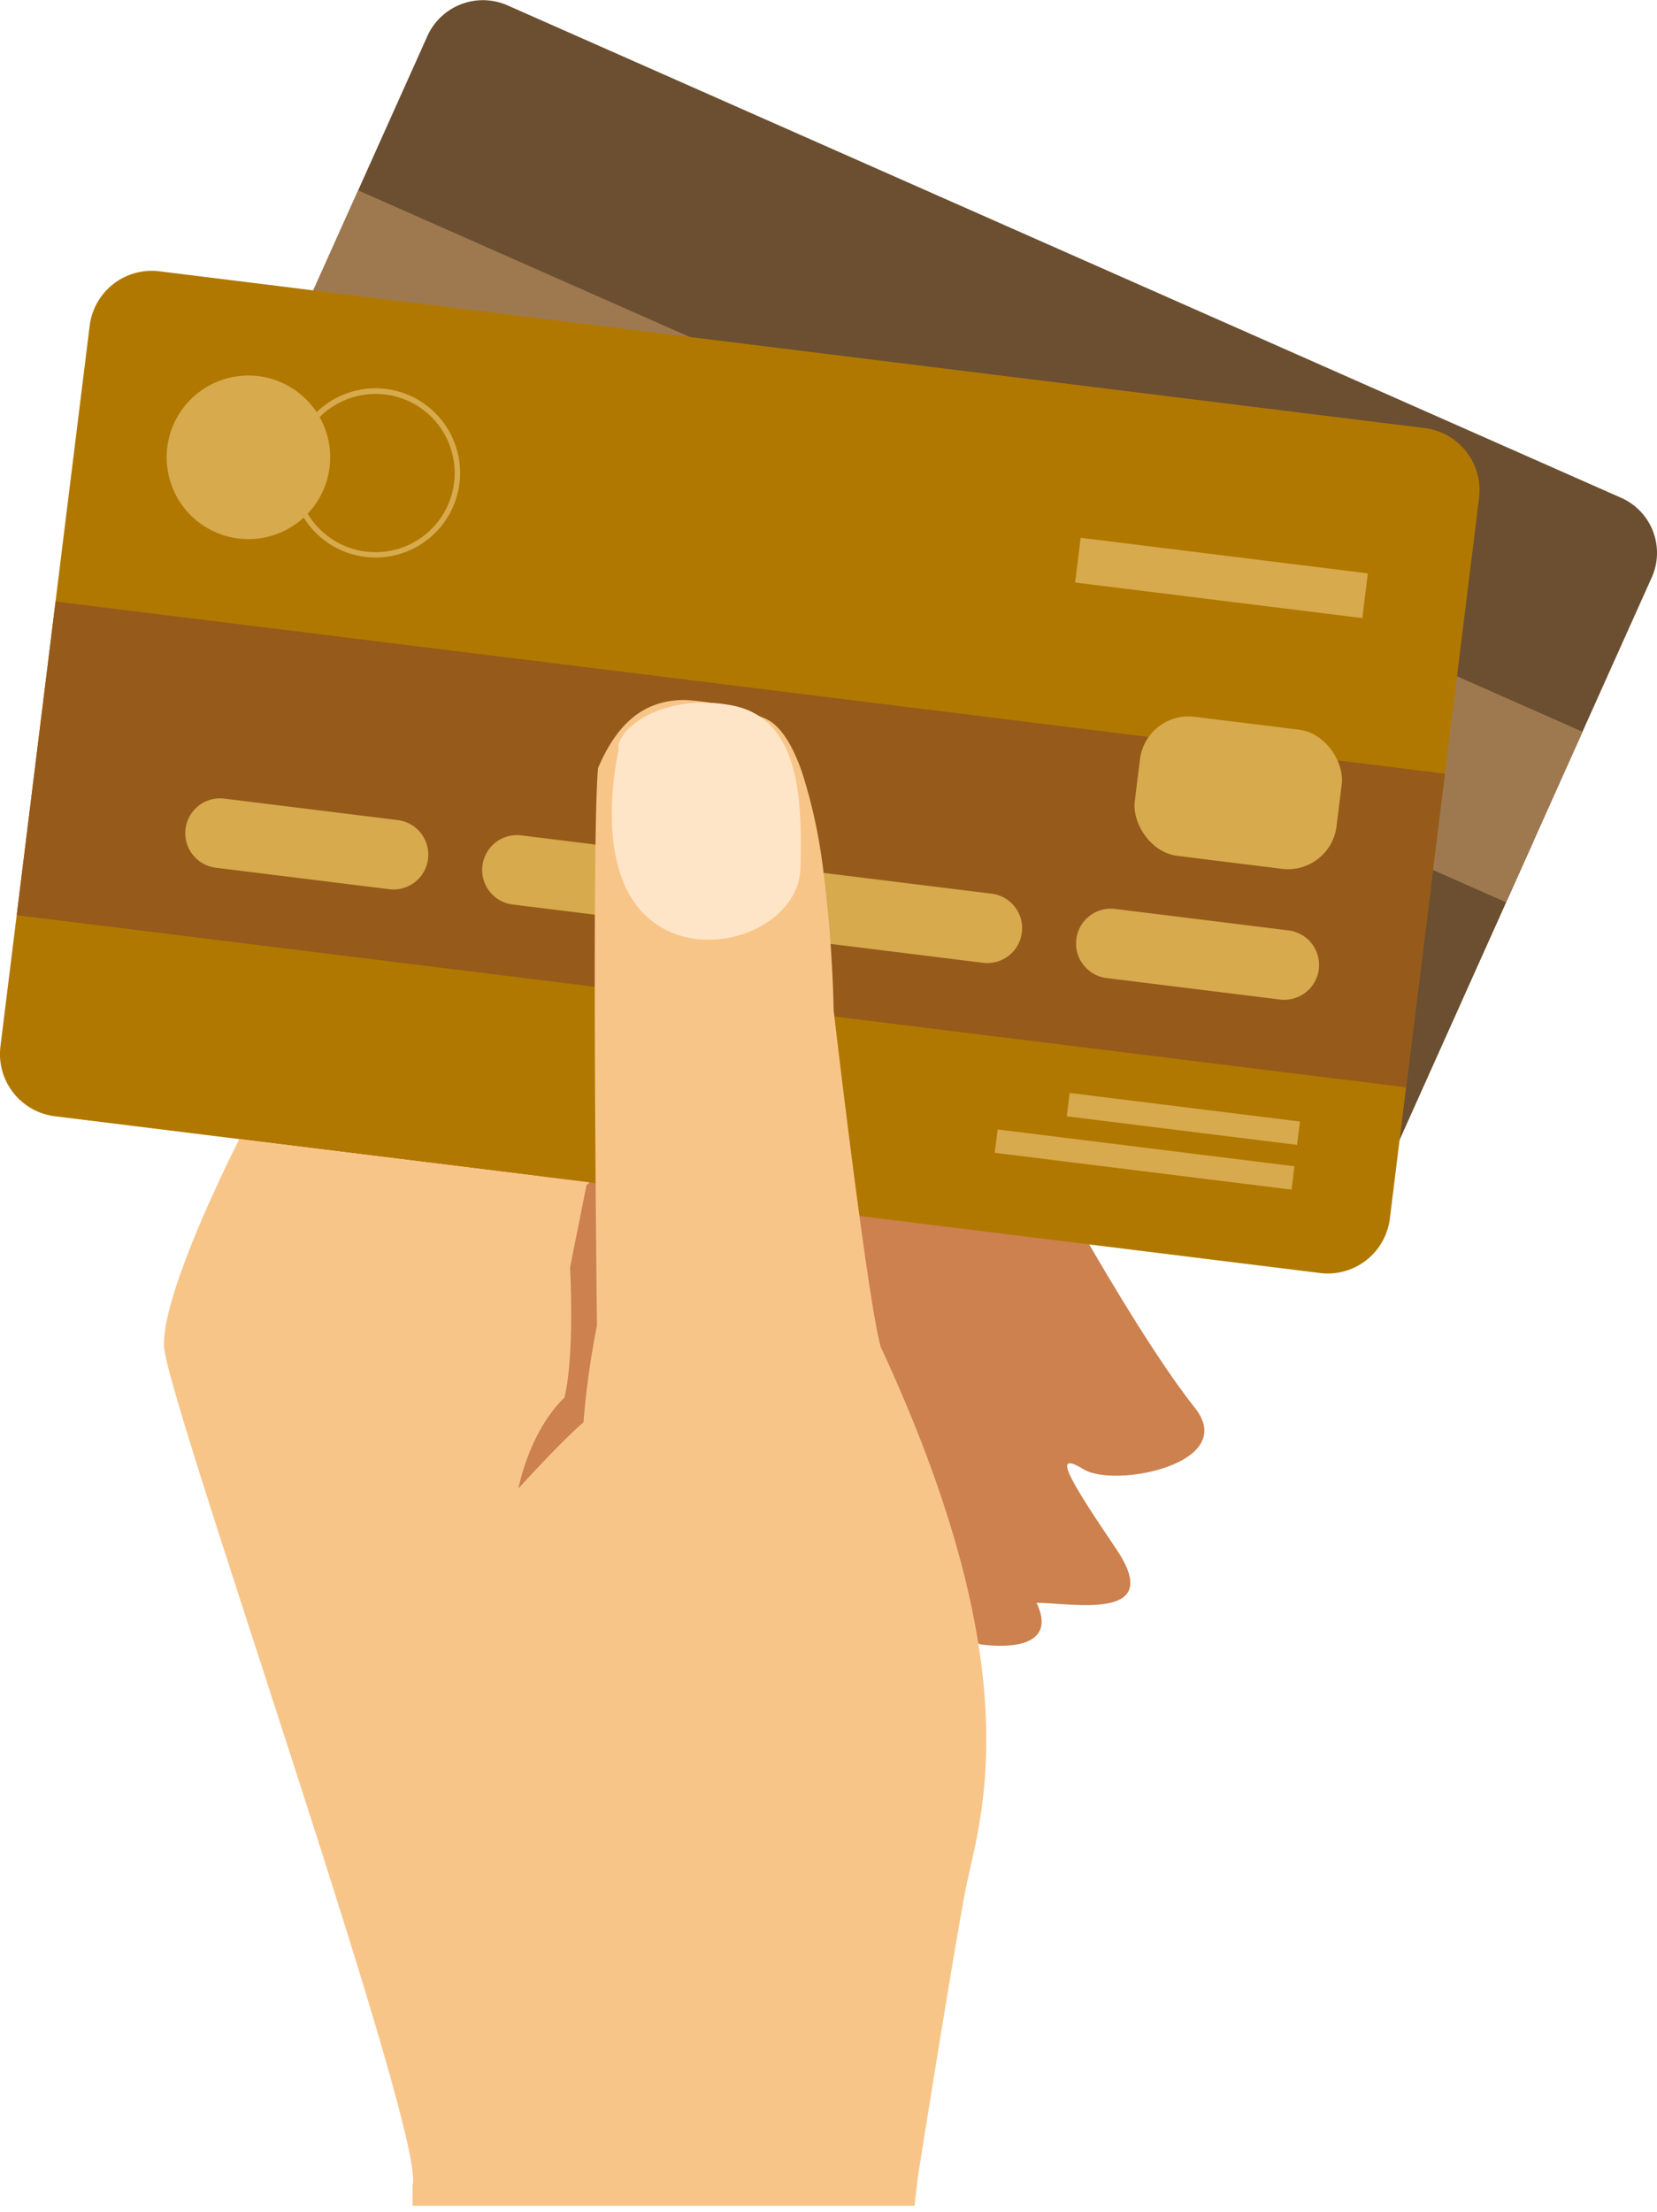 <svg xmlns="http://www.w3.org/2000/svg" width="138.921" height="185.353" viewBox="0 0 138.921 185.353">
  <g id="Group_4057" data-name="Group 4057" transform="translate(-3338.079 4692.853)">
    <g id="Group_4056" data-name="Group 4056" transform="translate(-669 632)">
      <path id="Path_5569" data-name="Path 5569" d="M550.4,131.463l-24.4,54.359a5.043,5.043,0,0,0,2.481,6.693l3.87,1.712,89.63,39.62a5.108,5.108,0,0,0,6.668-2.646l21.551-48.025,2.847-6.337a5.043,5.043,0,0,0-2.478-6.69l-93.507-41.332A5.111,5.111,0,0,0,550.4,131.463Z" transform="translate(3492.492 -5453.253)" fill="#6b4f30"/>
      <path id="Path_5570" data-name="Path 5570" d="M530.742,199.722,633.393,245.1l12.021-26.784L542.762,172.937Z" transform="translate(3490.23 -5472.665)" fill="#6b4f30"/>
      <path id="Path_5571" data-name="Path 5571" d="M590.174,221.013l64.87,28.675,4.3-9.586-64.87-28.675Z" transform="translate(3464.327 -5489.44)" fill="#dce9ff"/>
      <path id="Path_5572" data-name="Path 5572" d="M547.978,170.969l102.651,45.375,6.413-14.29L554.391,156.68Z" transform="translate(3482.718 -5465.579)" fill="#9e7950"/>
      <path id="Path_5585" data-name="Path 5585" d="M619,338.09s6.864,1.128,4.7-3.479c3.009,0,10.813,1.6,6.676-4.513s-5.359-8.274-2.727-6.676,13.069-.471,9.309-5.172-9.309-14.48-9.309-14.48l-1.6-4.7L582.8,293.333l-6.3,37.611,14.2-4.419Z" transform="translate(3470.286 -5525.138)" fill="#cc814e"/>
      <path id="Path_5581" data-name="Path 5581" d="M519.475,168.668l106.1,13.142a5.246,5.246,0,0,1,4.548,5.834l-7.485,60.429a5.246,5.246,0,0,1-5.833,4.548L510.7,239.479a5.246,5.246,0,0,1-4.548-5.833l7.485-60.43A5.246,5.246,0,0,1,519.475,168.668Z" transform="translate(3500.962 -5470.787)" fill="#b17800"/>
      <rect id="Rectangle_1657" data-name="Rectangle 1657" width="117.375" height="26.487" transform="translate(4124.968 -5233.729) rotate(-172.939)" fill="#965a1a"/>
      <rect id="Rectangle_1659" data-name="Rectangle 1659" width="24.263" height="3.778" transform="translate(4121.294 -5273.052) rotate(-172.939)" fill="#d6aa4d"/>
      <rect id="Rectangle_1660" data-name="Rectangle 1660" width="19.469" height="1.974" transform="matrix(-0.992, -0.123, 0.123, -0.992, 4115.825, -5228.905)" fill="#d6aa4d"/>
      <rect id="Rectangle_1661" data-name="Rectangle 1661" width="25.086" height="1.974" transform="matrix(-0.992, -0.123, 0.123, -0.992, 4115.361, -5225.156)" fill="#d6aa4d"/>
      <g id="Group_4055" data-name="Group 4055" transform="translate(4022.606 -5257.949)">
        <path id="Path_5575" data-name="Path 5575" d="M668.585,269.2l14.539,1.8a2.919,2.919,0,0,0,3.256-2.538h0a2.92,2.92,0,0,0-2.538-3.256l-14.539-1.8a2.919,2.919,0,0,0-3.255,2.538h0A2.919,2.919,0,0,0,668.585,269.2Z" transform="translate(-591.339 -254.138)" fill="#d6aa4d"/>
        <path id="Path_5576" data-name="Path 5576" d="M624.457,263.739l14.539,1.8A2.92,2.92,0,0,0,642.252,263h0a2.919,2.919,0,0,0-2.538-3.255l-14.54-1.8a2.919,2.919,0,0,0-3.256,2.538h0A2.919,2.919,0,0,0,624.457,263.739Z" transform="translate(-572.106 -251.755)" fill="#d6aa4d"/>
        <path id="Path_5577" data-name="Path 5577" d="M580.328,258.273l14.539,1.8a2.918,2.918,0,0,0,3.256-2.538h0a2.919,2.919,0,0,0-2.538-3.256l-14.539-1.8a2.919,2.919,0,0,0-3.255,2.538h0A2.919,2.919,0,0,0,580.328,258.273Z" transform="translate(-552.872 -249.374)" fill="#d6aa4d"/>
        <path id="Path_5578" data-name="Path 5578" d="M536.2,252.807l14.539,1.8A2.919,2.919,0,0,0,554,252.07h0a2.919,2.919,0,0,0-2.538-3.256l-14.54-1.8a2.919,2.919,0,0,0-3.256,2.538h0A2.919,2.919,0,0,0,536.2,252.807Z" transform="translate(-533.639 -246.991)" fill="#d6aa4d"/>
      </g>
      <rect id="Rectangle_1662" data-name="Rectangle 1662" width="17.047" height="11.746" rx="4.103" transform="translate(4118.629 -5251.536) rotate(-172.939)" fill="#d6aa4d"/>
      <path id="Path_5582" data-name="Path 5582" d="M553.314,199.555a7.091,7.091,0,1,1,2.283.684A7.049,7.049,0,0,1,553.314,199.555Zm6.111-12.281a6.641,6.641,0,0,0-9.545,5.13h0a6.633,6.633,0,1,0,9.545-5.13Z" transform="translate(3482.101 -5478.421)" fill="#d6aa4d"/>
      <path id="Path_5583" data-name="Path 5583" d="M530.934,190.2a6.855,6.855,0,1,0,7.645-5.96A6.855,6.855,0,0,0,530.934,190.2Z" transform="translate(3490.169 -5477.57)" fill="#d6aa4d"/>
      <path id="Subtraction_81" data-name="Subtraction 81" d="M62.925,126.191H20.84v-1.833l.045-.016a1.183,1.183,0,0,1,0-.16c.165-3.613-6.713-24.8-12.78-43.5C3.822,67.5.127,56.112.009,54.226c-.146-2.332,1.55-6.891,3-10.306,1.57-3.7,3.192-6.889,3.208-6.92l.07-.2,10.4,1.282L35.477,40.4l.215.027-.264.217-1.382,6.91c0,.071.412,7.2-.47,10.907-2.974,2.881-3.846,7.57-3.855,7.617a.5.5,0,0,1,.047-.054c.82-.9,3.633-3.963,5.406-5.494A68.5,68.5,0,0,1,36.3,52.439c0-.058-.068-5.894-.121-13.353-.092-13.137-.13-29.592.214-33.378C38.045,1.814,40.353,0,43.661,0a20.491,20.491,0,0,1,6.558,1.477c1.287.45,2.4,2.021,3.305,4.668A44.564,44.564,0,0,1,55.3,14.488a111.547,111.547,0,0,1,.846,11.53c.028.242,2.833,24.3,3.949,28.208,11.7,25.176,8.948,37.3,7.471,43.815-.159.7-.308,1.359-.419,1.949-.9,4.785-3.053,18.2-3.937,23.748l-.282,2.452Z" transform="translate(4020.826 -5266.191)" fill="#f8c589" stroke="rgba(0,0,0,0)" stroke-width="1"/>
      <path id="Path_5586" data-name="Path 5586" d="M597.6,236.81s-2.248,9.471,2.247,13.785,12.9,1.263,13.013-4,.118-12.418-5.678-13.575S597.249,235.021,597.6,236.81Z" transform="translate(3461.333 -5498.744)" fill="#ffe5c7"/>
    </g>
  </g>
</svg>
